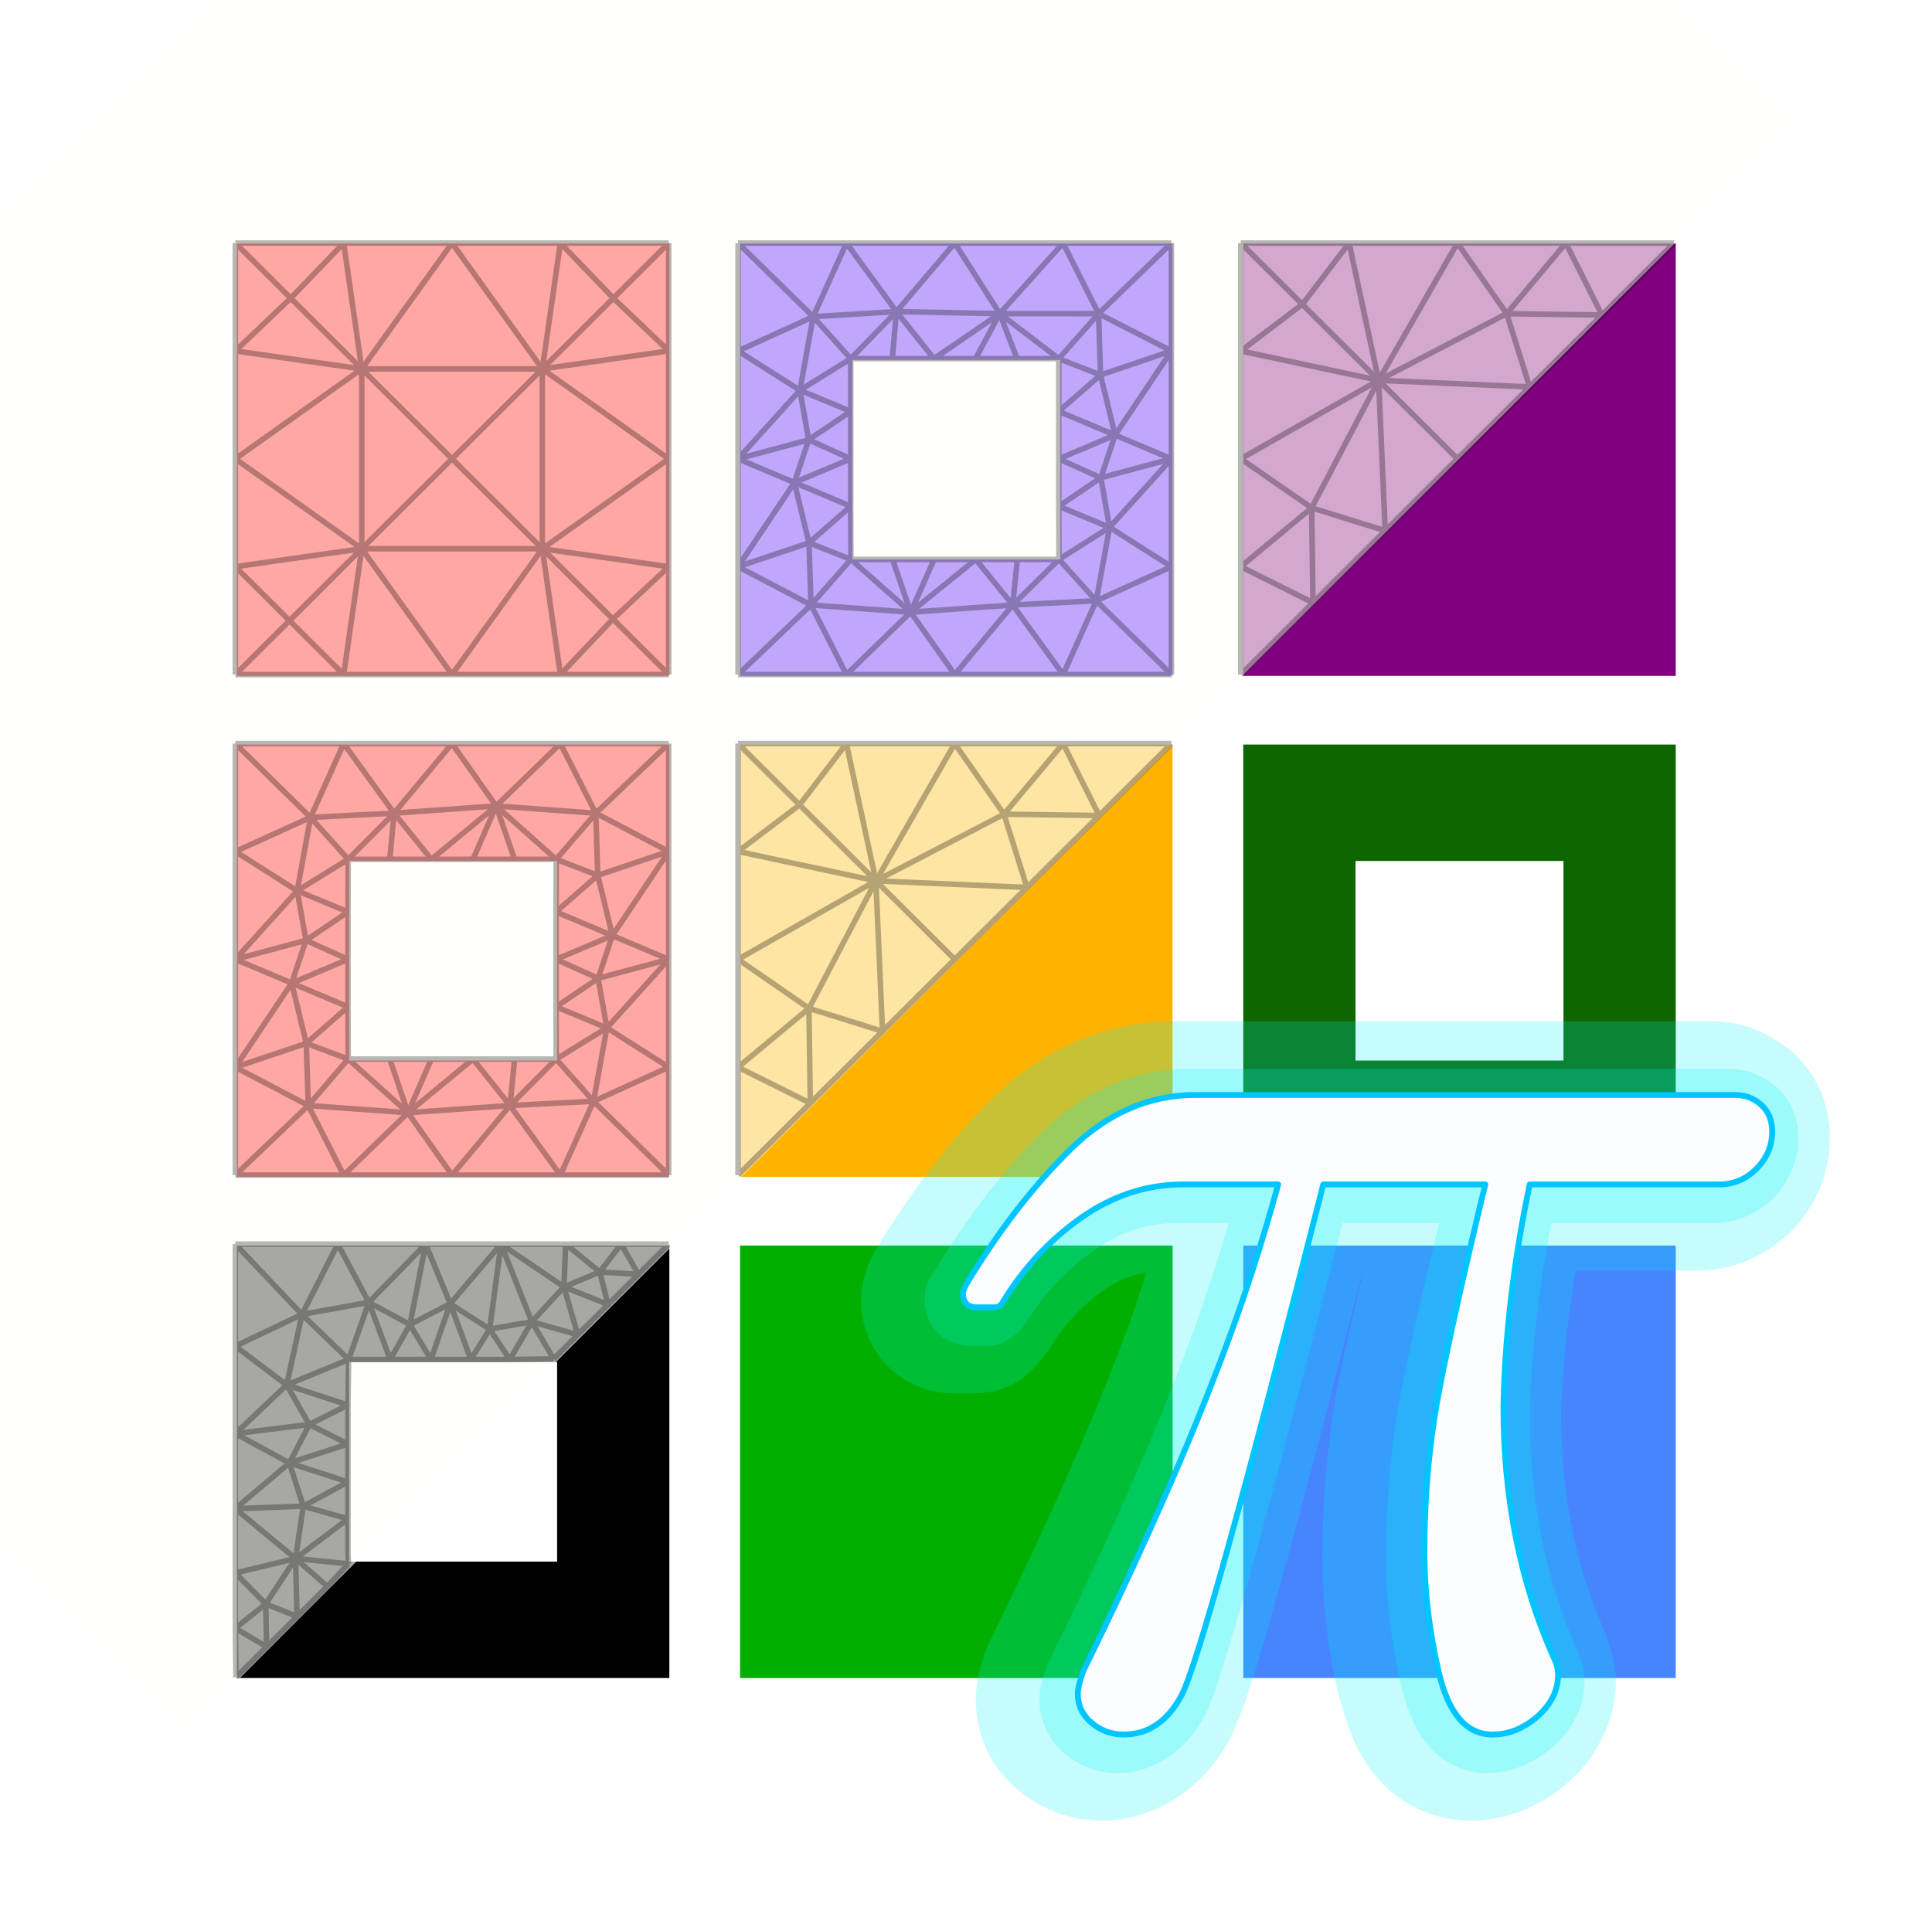 <?xml version="1.0" encoding="UTF-8" standalone="no"?>
<!-- Created with Inkscape (http://www.inkscape.org/) -->

<svg
   xmlns:dc="http://purl.org/dc/elements/1.1/"
   xmlns:cc="http://creativecommons.org/ns#"
   xmlns:rdf="http://www.w3.org/1999/02/22-rdf-syntax-ns#"
   xmlns:svg="http://www.w3.org/2000/svg"
   xmlns="http://www.w3.org/2000/svg"
   xmlns:sodipodi="http://sodipodi.sourceforge.net/DTD/sodipodi-0.dtd"
   xmlns:inkscape="http://www.inkscape.org/namespaces/inkscape"
   version="1.1"
   width="331.844"
   height="330.5"
   id="svg2"
   sodipodi:docname="app_logo.svg"
   inkscape:version="0.92.3 (2405546, 2018-03-11)">
  <sodipodi:namedview
     pagecolor="#ffffff"
     bordercolor="#666666"
     borderopacity="1"
     objecttolerance="10"
     gridtolerance="10"
     guidetolerance="10"
     inkscape:pageopacity="0"
     inkscape:pageshadow="2"
     inkscape:window-width="2832"
     inkscape:window-height="1897"
     id="namedview3805"
     showgrid="false"
     inkscape:zoom="6.5666526"
     inkscape:cx="163.85801"
     inkscape:cy="165.4385"
     inkscape:window-x="293"
     inkscape:window-y="51"
     inkscape:window-maximized="0"
     inkscape:current-layer="svg2" />
  <defs
     id="defs4">
    <filter
       color-interpolation-filters="sRGB"
       id="filter3114">
      <feGaussianBlur
         stdDeviation="3"
         id="feGaussianBlur3116" />
      <feColorMatrix
         values="1 0 0 0 0 0 1 0 0 0 0 0 1 0 0 0 0 0 6 -2.5 "
         result="fbSourceGraphic"
         id="feColorMatrix3118" />
    </filter>
    <filter
       color-interpolation-filters="sRGB"
       id="filter4112-9">
      <feGaussianBlur
         id="feGaussianBlur4114-8"
         stdDeviation="1.149" />
    </filter>
    <filter
       x="-0.093"
       y="-0.112"
       width="1.186"
       height="1.225"
       color-interpolation-filters="sRGB"
       id="filter4142">
      <feGaussianBlur
         id="feGaussianBlur4144"
         stdDeviation="6.435" />
    </filter>
    <filter
       color-interpolation-filters="sRGB"
       id="filter4154">
      <feGaussianBlur
         id="feGaussianBlur4156"
         stdDeviation="2.872" />
    </filter>
    <clipPath
       id="p9a6a11f736">
      <rect
         x="316.05"
         y="210.6"
         width="982.8"
         height="982.8"
         id="rect5170" />
    </clipPath>
    <clipPath
       id="p9a6a11f736-3">
      <rect
         x="316.05"
         y="210.6"
         width="982.8"
         height="982.8"
         id="rect5230" />
    </clipPath>
    <clipPath
       id="p15c857fd2a">
      <rect
         x="134.225"
         y="106.5"
         width="497"
         height="497"
         id="rect5352" />
    </clipPath>
    <clipPath
       id="pb8b2ae5b8e">
      <rect
         x="109.35"
         y="167.543"
         width="546.75"
         height="374.914"
         id="rect5482" />
    </clipPath>
    <clipPath
       id="pb8b2ae5b8e-2">
      <rect
         x="109.35"
         y="167.543"
         width="546.75"
         height="374.914"
         id="rect6413" />
    </clipPath>
    <clipPath
       id="pb8b2ae5b8e-9">
      <rect
         x="109.35"
         y="167.543"
         width="546.75"
         height="374.914"
         id="rect6535" />
    </clipPath>
    <clipPath
       id="pb8b2ae5b8e-1">
      <rect
         x="109.35"
         y="167.543"
         width="546.75"
         height="374.914"
         id="rect6595" />
    </clipPath>
    <clipPath
       id="p2154abc3f8">
      <rect
         x="109.35"
         y="167.543"
         width="546.75"
         height="374.914"
         id="rect6750" />
    </clipPath>
    <clipPath
       id="p01b40611de">
      <rect
         x="109.35"
         y="167.543"
         width="546.75"
         height="374.914"
         id="rect6891" />
    </clipPath>
  </defs>
  <rect
     style="fill:#ff0000;fill-opacity:1;fill-rule:evenodd;stroke:none"
     id="rect2985"
     y="41.83"
     x="40.688"
     height="74.286"
     width="74.286" />
  <path
     inkscape:connector-curvature="0"
     style="fill:#4700ff;fill-opacity:1;fill-rule:evenodd;stroke:none"
     id="rect3799"
     d="m 127.118,41.83 v 74.281 h 74.281 V 41.83 Z m 19.281,20 h 35.719 V 96.112 h -35.719 z" />
  <rect
     style="fill:#800080;fill-opacity:1;fill-rule:evenodd;stroke:none"
     id="rect3804"
     y="41.83"
     x="213.545"
     height="74.286"
     width="74.286" />
  <path
     inkscape:connector-curvature="0"
     style="fill:#ff0000;fill-opacity:1;fill-rule:evenodd;stroke:none"
     id="path3806"
     d="m 40.688,127.905 v 74.281 h 74.281 v -74.281 z m 19.281,20 H 95.688 V 182.186 H 59.969 Z" />
  <rect
     style="fill:#ffb300;fill-opacity:1;fill-rule:evenodd;stroke:none"
     id="rect3808"
     y="127.901"
     x="127.114"
     height="74.286"
     width="74.286" />
  <path
     inkscape:connector-curvature="0"
     style="fill:#0e6600;fill-opacity:1;fill-rule:evenodd;stroke:none"
     id="path3810"
     d="m 213.545,127.904 v 74.281 h 74.281 v -74.281 z m 19.281,20 h 35.719 v 34.281 H 232.826 Z" />
  <rect
     style="fill:#00af00;fill-opacity:1;fill-rule:evenodd;stroke:none"
     id="rect3812"
     y="213.973"
     x="127.115"
     height="74.286"
     width="74.286" />
  <rect
     style="fill:#4785ff;fill-opacity:1;fill-rule:evenodd;stroke:none"
     id="rect3814"
     y="213.973"
     x="213.545"
     height="74.286"
     width="74.286" />
  <path
     inkscape:connector-curvature="0"
     style="fill:#000000;fill-opacity:1;fill-rule:evenodd;stroke:none"
     id="path3816"
     d="m 40.688,213.978 v 74.281 h 74.281 v -74.281 z m 19.281,20 H 95.688 v 34.281 H 59.969 Z" />
  <path
     inkscape:connector-curvature="0"
     style="opacity:0.466;fill:#00f5f5;fill-opacity:1;stroke-linecap:butt;stroke-linejoin:round;filter:url(#filter4142)"
     id="path4140"
     d="m 201.55,175.444 c -11.67,0 -22.652,4.942 -31.156,13.312 -7.276,7.161 -13.795,15.757 -19.781,25.625 0.005,-0.008 -0.067,0.082 -0.094,0.125 -0.033,0.054 -0.061,0.102 -0.094,0.156 -0.111,0.177 -0.231,0.365 -0.219,0.344 a 8.149,8.149 0 0 0 -0.156,0.281 c 0.07,-0.131 -2.156,3.995 -2.156,7.938 0,3.423 0.956,7.839 4.656,11.531 3.694,3.686 8.133,4.594 11.469,4.594 h 2.969 c 5.582,0 9.176,-2.259 11.969,-6 a 8.149,8.149 0 0 0 1.219,-1.531 c 2.641,-4.311 5.717,-7.572 9.531,-10.281 0.036,-0.026 0.057,-0.068 0.094,-0.094 v 0.031 c 2.548,-1.781 4.732,-2.491 7.062,-2.844 -1.014,3.047 -1.959,6.306 -3.031,9.156 a 8.149,8.149 0 0 0 0,0.062 8.149,8.149 0 0 0 -0.094,0.219 c -3.146,8.415 -6.7,17.08 -10.688,26.031 -4.021,9.085 -8.377,18.383 -13.031,27.812 a 8.149,8.149 0 0 0 -0.062,0.094 c 0.034,-0.072 -0.394,1.014 -0.469,1.188 -0.008,0.019 -0.065,0.133 -0.062,0.125 h 0.031 c -0.792,2.131 -1.844,5.101 -1.844,8.688 0,6.067 2.571,11.555 7.219,15.469 h 0.031 c 4.018,3.377 9.029,5.281 14.344,5.281 9.761,0 17.816,-6.124 22.062,-14.062 a 8.149,8.149 0 0 0 0.062,-0.094 c -0.007,0.013 0.046,-0.124 0.094,-0.219 0.022,-0.045 0.066,-0.1 0.062,-0.094 h -0.031 c 1.496,-2.987 2.483,-6.053 3.875,-10.5 1.429,-4.566 3.137,-10.48 5.188,-17.875 3.419,-12.331 8.27,-30.988 13.562,-51.656 h 0.125 c -1.614,6.965 -3.392,14.458 -4.344,19.438 a 8.149,8.149 0 0 0 0,0.031 c -1.818,9.662 -2.719,19.64 -2.719,29.875 0,7.826 0.943,15.785 2.812,23.844 a 8.149,8.149 0 0 0 0.031,0.062 8.149,8.149 0 0 0 0.406,1.281 8.149,8.149 0 0 0 0.094,0.188 c 1.143,4.293 2.779,8.606 6,12.344 4.008,4.651 9.713,7.438 16.062,7.438 4.422,0 8.572,-1.239 12.156,-3.281 0.012,-0.007 0.019,-0.025 0.031,-0.031 -0.068,0.04 -0.386,0.254 0.062,0 3.287,-1.863 6.231,-4.408 8.531,-7.625 a 8.149,8.149 0 0 0 0.062,-0.125 8.149,8.149 0 0 0 0.531,-0.875 8.149,8.149 0 0 0 0.031,-0.062 c -0.005,0.01 0.099,-0.166 0.094,-0.156 2.142,-3.424 3.5,-7.425 3.5,-11.781 0,-2.616 -0.633,-4.851 -1.406,-6.875 a 8.149,8.149 0 0 0 -0.562,-1.75 c -4.858,-10.866 -7.4,-23.124 -7.438,-37.25 0.008,-0.381 0.008,-0.405 0,-0.062 a 8.149,8.149 0 0 0 0,-0.062 8.149,8.149 0 0 0 0,-0.031 c -1e-5,-0.011 10e-6,-0.021 0,-0.031 a 8.149,8.149 0 0 0 0,-0.062 v -0.062 c 0.184,-7.841 1.155,-16.026 2.5,-24.375 h 20.844 c 6.151,0 11.931,-2.458 16.219,-6.812 4.22,-4.286 6.594,-9.968 6.594,-16 0,-5.339 -1.919,-10.586 -6.281,-14.594 -0.006,-0.006 -0.025,0.006 -0.031,0 -0.007,-0.007 0.007,-0.025 0,-0.031 -0.007,-0.006 -0.025,0.006 -0.031,0 -0.008,-0.007 0.008,-0.024 0,-0.031 -0.068,-0.064 -0.083,-0.091 -0.156,-0.156 a 8.149,8.149 0 0 0 -1.312,-0.938 8.149,8.149 0 0 0 -0.062,-0.031 c -3.498,-2.67 -7.663,-4.219 -12.188,-4.219 h -92.688 z" />
  <path
     inkscape:connector-curvature="0"
     style="opacity:0.466;fill:#00f5f5;fill-opacity:1;stroke-linecap:butt;stroke-linejoin:round;filter:url(#filter4154)"
     id="path3254"
     d="m 204.327,183.608 c -9.432,0 -18.24,3.885 -25.438,10.969 -6.761,6.654 -12.962,14.781 -18.719,24.312 a 5.568,5.568 0 0 0 -0.156,0.25 c -0.503,0.94 -1.188,1.714 -1.188,4.094 0,1.738 0.539,4.043 2.25,5.75 1.711,1.707 3.988,2.219 5.719,2.219 h 2.969 c 2.295,0 4.978,-1.708 6.188,-3.656 l 0.062,0.031 c 3.195,-5.214 7.107,-9.421 11.875,-12.781 0.008,-0.005 0.024,0.005 0.031,0 4.593,-3.211 9.184,-4.688 14.281,-4.688 h 8.844 c -2.134,7.165 -4.375,14.087 -6.812,20.562 a 5.568,5.568 0 0 0 0,0.031 c -3.23,8.654 -6.886,17.552 -10.969,26.719 -4.068,9.192 -8.453,18.565 -13.156,28.094 a 5.568,5.568 0 0 0 -0.219,0.531 c -0.771,2.067 -1.344,3.692 -1.344,5.969 0,3.44 1.668,7.028 4.312,9.25 2.511,2.115 5.823,3.344 9.125,3.344 6.236,0 11.824,-4.047 14.875,-9.75 a 5.568,5.568 0 0 0 0.062,-0.125 c 1.092,-2.165 2.02,-4.946 3.406,-9.375 1.386,-4.429 3.089,-10.283 5.125,-17.625 3.796,-13.689 9.011,-33.633 15.125,-57.625 h 16.594 c -2.66,11.249 -5.149,21.898 -6.531,29.125 -1.718,9.132 -2.562,18.61 -2.562,28.375 0,7.178 0.856,14.507 2.594,22 a 5.568,5.568 0 0 0 0.031,0.031 c 0.965,4.093 2.344,7.583 4.75,10.375 2.406,2.792 6.157,4.594 9.875,4.594 2.894,0 5.713,-0.822 8.156,-2.219 0.02,-0.011 0.043,-0.02 0.062,-0.031 2.332,-1.321 4.383,-3.106 5.938,-5.281 a 5.568,5.568 0 0 0 0.031,-0.062 c 1.647,-2.343 2.656,-5.228 2.656,-8.188 0,-1.917 -0.545,-3.705 -1.312,-5.281 l 0.062,-0.031 c -5.385,-12.044 -8.141,-25.561 -8.156,-40.75 4.4e-4,-0.02 -4.5e-4,-0.042 0,-0.062 -10e-6,-0.021 0,-0.041 0,-0.062 0.234,-10.549 1.58,-21.412 3.688,-32.531 h 27.812 c 3.849,0 7.704,-1.631 10.406,-4.375 2.678,-2.72 4.25,-6.517 4.25,-10.281 0,-3.092 -1.287,-6.458 -3.656,-8.625 -0.006,-0.006 -0.025,0.006 -0.031,0 -0.027,-0.025 -0.035,-0.069 -0.062,-0.094 l -0.031,0.031 c -2.174,-1.97 -5.188,-3.156 -8.125,-3.156 h -92.688 z" />
  <path
     inkscape:connector-curvature="0"
     style="fill:#fbfdfe;fill-opacity:1;stroke:#00c5ff;stroke-linecap:butt;stroke-linejoin:round;stroke-opacity:1"
     id="use3958"
     d="m 185.129,290.941 q 0,-1.358 0.998,-4.036 7.107,-14.398 13.255,-28.291 6.189,-13.893 11.099,-27.049 4.951,-13.156 9.063,-28.097 h -16.33 q -9.343,0 -17.488,5.705 -8.105,5.705 -13.455,14.437 -0.479,0.97 -1.477,0.97 h -2.994 q -2.396,0 -2.396,-2.406 0,-0.505 0.519,-1.475 8.345,-13.816 17.887,-23.207 9.542,-9.392 21.52,-9.392 h 92.709 q 2.635,0 4.472,1.708 1.876,1.669 1.876,4.58 0,3.648 -2.675,6.365 -2.675,2.716 -6.428,2.716 h -32.54 q -4.112,19.559 -4.512,38.11 0,23.867 8.624,43.155 0.758,1.475 0.758,3.027 0,2.678 -1.637,5.006 -1.637,2.29 -4.192,3.726 -2.555,1.475 -5.43,1.475 -6.708,0 -9.223,-10.672 -2.476,-10.672 -2.476,-20.762 0,-14.165 2.476,-27.321 2.515,-13.156 7.985,-35.743 h -27.828 q -20.203,79.557 -24.315,87.707 -3.633,6.791 -9.982,6.791 -3.114,0 -5.51,-2.018 -2.355,-1.979 -2.355,-5.006" />
  <rect
     style="opacity:0.466;fill:none;stroke:none"
     id="rect4169"
     y="0.533"
     x="0.544"
     height="329.437"
     width="330.757" />
  <g
     id="line2d_1-6"
     style="stroke-linecap:butt;stroke-linejoin:round"
     transform="matrix(0.95,0,0,0.95,-540.621,-281.771)" />
  <rect
     style="opacity:0.653;fill:#fffffa;stroke:none;stroke-width:3.193;stroke-opacity:1;fill-opacity:1"
     id="rect6936"
     width="393.056"
     height="208.162"
     x="-189.108"
     y="24.812"
     transform="rotate(-45)" />
  <g
     transform="matrix(0.953,0,0,0.949,-324.313,-221.014)"
     style="stroke:#000000;stroke-linecap:butt;stroke-linejoin:round;stroke-opacity:0.289;fill:#000000"
     id="axes_1-9">
    <g
       style="stroke:#000000;stroke-linecap:butt;stroke-linejoin:round;stroke-opacity:0.289;fill:#000000"
       id="patch_2-3">
      <path
         inkscape:connector-curvature="0"
         id="path6885"
         style="fill:#000000;stroke:#000000;stroke-linecap:butt;stroke-linejoin:miter;stroke-opacity:0.289"
         clip-path="url(#p01b40611de)"
         d="M 402.252,445.604 H 382.725 m 39.054,0 h -19.527 m 39.054,0 h 19.527 m -19.527,0 H 421.779 M 382.725,387.024 v -19.527 m 0,39.054 v -19.527 m 0,39.054 v 19.527 m 0,-19.527 v -19.527 m 78.107,19.527 v 19.527 m 0,-39.054 v 19.527 m 0,-39.054 v -19.527 m 0,19.527 v 19.527 m -19.527,-39.054 h 19.527 m -39.054,0 h 19.527 m -39.054,0 H 382.725 m 19.527,0 h 19.527 m -11.22,57.107 h -7.498 m 14.997,0 h -7.498 m 14.997,0 h -7.498 m 14.997,0 h 7.498 m -7.498,0 h -7.498 m 14.97,-9.461 0.027,9.461 m -0.027,-18.053 v 8.592 m 0,-17.184 0.027,-9.516 m -0.027,9.516 v 8.592 m -7.471,-18.107 h 7.498 m -14.997,0 h 7.498 m -14.997,0 h 7.498 m -14.997,0 h -7.498 m 7.498,0 h 7.498 m -15.024,9.516 0.027,-9.516 m -0.027,18.107 v -8.592 m 0,17.184 0.027,9.461 m -0.027,-9.461 v -8.592 m 10.799,27.765 -10.772,-9.712 m 10.772,9.712 -11.58,11.289 m 11.58,-11.289 7.947,11.289 m -7.947,-11.289 -3.274,-9.712 m 3.274,9.712 4.225,-9.712 m -4.225,9.712 11.723,-9.712 m 4.171,-45.818 10.826,9.657 m -10.826,-9.657 11.58,-11.289 m -11.58,11.289 -7.947,-11.289 m 7.947,11.289 3.328,9.657 m -3.328,-9.657 -4.171,9.657 m 4.171,-9.657 -11.669,9.657 m -6.725,-8.354 -8.271,8.354 m 8.271,-8.354 10.447,-12.592 m -10.447,12.592 -9.079,-12.592 m 9.079,12.592 6.725,8.354 m -6.725,-8.354 -0.773,8.354 m 0.773,-8.354 18.394,-1.303 m 2.501,54.226 8.325,-8.409 m -8.325,8.409 -10.447,12.592 m 10.447,-12.592 9.079,12.592 m -9.079,-12.592 -6.671,-8.409 m 6.671,8.409 0.827,-8.409 m -0.827,8.409 -18.394,1.303 m 36.846,-32.061 10.154,4.296 m -10.154,-4.296 10.154,-15.231 m -10.154,15.231 -10.154,4.296 m 10.154,-4.296 -10.154,-4.296 m -47.645,12.888 -10.154,-4.296 m 10.154,4.296 -10.154,15.231 m 10.154,-15.231 10.154,-4.296 m -10.154,4.296 10.154,4.296 m 44.652,-35.045 13.147,-12.6 m -13.147,12.6 -7.134,8.346 m 7.134,-8.346 13.147,6.927 M 447.685,380.097 441.305,367.497 m 6.38,12.6 -17.96,-1.311 m -33.45,2.07 -13.55,-13.359 m 13.55,13.359 6.785,7.587 m -6.785,-7.587 -13.55,6.168 m 13.55,-6.168 5.977,-13.359 m -5.977,13.359 15.056,-0.767 m 35.951,52.156 13.55,13.359 m -13.55,-13.359 -6.731,-7.641 m 6.731,7.641 -5.977,13.359 m 5.977,-13.359 13.55,-6.168 m -13.55,6.168 -15.056,0.767 m -36.354,-0.008 -13.147,12.6 m 13.147,-12.6 7.188,-8.401 m -7.188,8.401 6.38,12.6 M 395.872,433.004 382.725,426.077 m 13.147,6.927 17.96,1.311 m -18.324,-12.555 7.552,2.843 m -7.552,-2.843 -12.783,4.316 m 12.783,-4.316 7.525,-6.619 m -7.525,6.619 -2.629,-10.914 m 2.629,10.914 0.364,11.243 m 52.177,-41.664 -7.497,-2.897 m 7.497,2.897 12.783,-4.316 m -12.783,4.316 -7.525,6.619 m 7.525,-6.619 2.629,10.914 M 448.049,391.34 447.685,380.097 m 0.421,29.89 12.726,-3.437 m -12.726,3.437 -7.582,5.155 m 7.582,-5.155 -7.582,-3.437 m 7.582,3.437 2.572,-7.733 m -0.995,16.701 -9.132,5.648 m 9.132,-5.648 11.149,7.121 m -11.149,-7.121 11.149,-12.406 m -11.149,12.406 -9.159,-3.814 m 9.159,3.814 -2.401,13.289 m 2.401,-13.289 -1.577,-8.969 m -52.656,-6.873 -12.726,3.437 m 12.726,-3.437 7.582,-5.155 m -7.582,5.155 7.582,3.437 m -7.582,-3.437 -2.572,7.733 m 0.995,-16.701 9.186,-5.702 m -9.186,5.702 -11.149,-7.121 m 11.149,7.121 -11.149,12.406 m 11.149,-12.406 9.159,3.814 m -9.159,-3.814 2.401,-13.289 m -2.401,13.289 1.577,8.969 M 492.856,355 h -19.527 m 39.054,0 h -19.527 m 39.054,0 h 19.527 m -19.527,0 h -19.527 m -39.054,-58.58 v -19.527 m 0,39.054 v -19.527 m 0,39.054 V 355 m 0,-19.527 v -19.527 m 78.107,19.527 V 355 m 0,-39.054 v 19.527 m 0,-39.054 v -19.527 m 0,19.527 v 19.527 m -19.527,-39.054 h 19.527 m -39.054,0 h 19.527 m -39.054,0 h -19.527 m 19.527,0 h 19.527 m -11.21,57.262 h -7.498 m 14.997,0 h -7.498 m 14.997,0 h -7.498 m 14.997,0 h 7.498 m -7.498,0 h -7.498 m 14.959,-9.616 0.038,9.616 m -0.038,-18.208 v 8.592 m 0,-17.184 v -9.54 m 0,9.54 v 8.592 m -7.498,-18.132 h 7.498 m -14.997,0 h 7.498 m -14.997,0 h 7.498 m -14.997,0 h -7.498 m 7.498,0 h 7.498 m -14.997,9.54 v -9.54 m 0,18.132 v -8.592 m 0,17.184 0.038,9.616 m -0.038,-9.616 v -8.592 m 8.234,-26.65 -8.234,8.518 m 8.234,-8.518 10.511,-12.404 m -10.511,12.404 -9.015,-12.404 m 9.015,12.404 6.762,8.518 m -6.762,-8.518 -0.736,8.518 m 3.301,45.897 -10.761,-9.557 m 10.761,9.557 L 492.856,355 M 504.436,343.711 512.383,355 m -7.947,-11.289 -3.263,-9.557 m 3.263,9.557 4.235,-9.557 m -4.235,9.557 11.734,-9.557 m 6.66,8.254 8.336,-8.254 m -8.336,8.254 L 512.383,355 M 522.83,342.408 531.91,355 m -9.079,-12.592 -6.66,-8.254 m 6.66,8.254 0.838,-8.254 m -0.838,8.254 -18.394,1.303 m 16.055,-54.047 10.638,8.15 m -10.638,-8.15 11.419,-12.771 m -11.419,12.771 -8.108,-12.771 m 8.108,12.771 3.139,8.15 m -3.139,-8.15 -4.359,8.15 m 4.359,-8.15 -11.857,8.15 m 11.857,-8.15 -18.62,-0.367 m 39.411,22.354 10.154,4.296 m -10.154,-4.296 10.154,-15.231 m -10.154,15.231 -10.154,4.296 m 10.154,-4.296 -10.154,-4.296 m -47.645,12.888 -10.154,-4.296 m 10.154,4.296 -10.154,15.231 m 10.154,-15.231 10.154,-4.296 m -10.154,4.296 10.154,4.296 m 44.672,-34.869 13.128,-12.776 m -13.128,12.776 -7.18,8.145 m 7.18,-8.145 13.128,6.75 m -13.128,-6.75 -6.399,-12.776 m 6.399,12.776 -17.818,-0.005 M 486.476,342.4 473.329,355 m 13.147,-12.6 7.199,-8.246 m -7.199,8.246 L 492.856,355 m -6.38,-12.6 -13.147,-6.927 m 13.147,6.927 17.96,1.311 M 537.886,341.641 551.436,355 m -13.55,-13.359 -6.72,-7.487 m 6.72,7.487 L 531.91,355 m 5.977,-13.359 13.55,-6.168 m -13.55,6.168 -15.056,0.767 m -35.962,-52.188 -13.539,-13.328 m 13.539,13.328 6.769,7.594 m -6.769,-7.594 -13.539,6.199 m 13.539,-6.199 5.988,-13.328 m -5.988,13.328 15.003,-0.924 m -15.759,41.86 7.562,2.998 m -7.562,-2.998 -12.783,4.316 m 12.783,-4.316 7.525,-6.619 m -7.525,6.619 -2.629,-10.914 m 2.629,10.914 0.364,11.243 m 52.181,-41.629 -7.528,-2.957 m 7.528,2.957 12.779,-4.352 m -12.779,4.352 -7.528,6.583 m 7.528,-6.583 2.626,10.879 m -2.626,-10.879 -0.348,-11.102 m -52.254,22.841 -12.726,3.437 m 12.726,-3.437 7.582,-5.155 m -7.582,5.155 7.582,3.437 m -7.582,-3.437 -2.572,7.733 m 0.993,-16.707 9.161,-5.721 m -9.161,5.721 -11.147,-7.116 m 11.147,7.116 -11.147,12.411 m 11.147,-12.411 9.161,3.819 m -9.161,-3.819 2.392,-13.315 m -2.392,13.315 1.579,8.974 m 52.656,6.873 12.726,-3.437 m -12.726,3.437 -7.582,5.155 m 7.582,-5.155 -7.582,-3.437 m 7.582,3.437 2.572,-7.733 m -0.995,16.701 -9.121,5.802 m 9.121,-5.802 11.149,7.121 m -11.149,-7.121 11.149,-12.406 m -11.149,12.406 -9.159,-3.814 m 9.159,3.814 -2.401,13.289 m 2.401,-13.289 -1.577,-8.969 M 402.252,355 H 382.725 m 39.054,0 h -19.527 m 39.054,0 h 19.527 m -19.527,0 h -19.527 m 39.054,-19.527 V 355 m 0,-39.054 v 19.527 m 0,-39.054 v -19.527 m 0,19.527 v 19.527 m -19.527,-39.054 h 19.527 m -39.054,0 h 19.527 m -39.054,0 H 382.725 m 19.527,0 h 19.527 M 382.725,296.42 v -19.527 m 0,39.054 v -19.527 m 0,39.054 V 355 m 0,-19.527 v -19.527 m 55.326,-16.272 22.781,16.272 m -22.781,-16.272 22.781,-3.254 m -22.781,3.254 3.254,-22.781 m -3.254,22.781 -16.272,-22.781 m 16.272,22.781 -16.272,16.272 m -16.272,-16.272 16.272,-22.781 m -16.272,22.781 -3.254,-22.781 m 3.254,22.781 -22.781,-3.254 m 22.781,3.254 -22.781,16.272 m 22.781,-16.272 16.272,16.272 m -16.272,-16.272 h 32.545 M 405.506,332.219 402.252,355 M 405.506,332.219 421.779,355 M 405.506,332.219 382.725,315.946 m 22.781,16.272 -22.781,3.254 m 22.781,-3.254 16.272,-16.272 m -16.272,16.272 V 299.674 M 438.051,332.219 421.779,355 M 438.051,332.219 441.305,355 m -3.254,-22.781 22.781,3.254 m -22.781,-3.254 22.781,-16.272 m -22.781,16.272 -16.272,-16.272 m 16.272,16.272 v -32.545 m 0,32.545 H 405.506 M 392.488,345.237 382.725,355 m 9.763,-9.763 9.763,9.763 m -9.763,-9.763 -9.763,-9.763 m 9.763,9.763 13.018,-13.018 M 450.772,344.94 460.832,355 M 450.772,344.94 441.305,355 m 9.467,-10.06 10.06,-9.467 m -10.06,9.467 -12.721,-12.721 m 12.806,-45.351 9.975,-9.975 m -9.975,9.975 9.975,9.552 m -9.975,-9.552 -9.552,-9.975 m 9.552,9.975 -12.806,12.806 m -45.351,-12.806 -9.975,-9.975 m 9.975,9.975 9.552,-9.975 m -9.552,9.975 -9.975,9.552 m 9.975,-9.552 12.806,12.806 m 67.823,87.35 v -19.527 m 0,39.054 v -19.527 m 0,39.054 v 19.527 m 0,-19.527 v -19.527 m 58.58,-39.054 h 19.527 m -39.054,0 h 19.527 m -39.054,0 h -19.527 m 19.527,0 h 19.527 m -26.036,65.089 -13.018,13.018 m 13.018,-13.018 -13.018,-6.509 m 26.036,-6.509 -13.018,13.018 m 26.036,-26.036 -13.018,13.018 m 26.036,-26.036 -13.018,13.018 m 26.036,-26.036 13.018,-13.018 m -13.018,13.018 -6.509,-13.018 m 6.509,13.018 -13.018,13.018 m -27.229,-1.193 -24.842,-5.316 m 24.842,5.316 -24.842,14.211 m 24.842,-14.211 14.211,-24.842 m -14.211,24.842 -5.316,-24.842 m 5.316,24.842 1.193,27.229 m -1.193,-27.229 14.211,14.211 m -14.211,-14.211 27.229,1.193 m -39.292,21.892 -12.779,-8.874 m 12.779,8.874 -12.779,10.653 m 12.779,-10.653 0.239,17.162 m -0.239,-17.162 13.257,4.144 m -13.257,-4.144 12.063,-23.085 m 23.085,-12.063 10.653,-12.779 m -10.653,12.779 -8.874,-12.779 m 8.874,12.779 4.144,13.257 m -4.144,-13.257 17.162,0.239 m -17.162,-0.239 -23.085,12.063 m -13.75,-13.75 -11.092,-11.092 m 11.092,11.092 -11.092,8.434 m 11.092,-8.434 8.434,-11.092 m -8.434,11.092 13.75,13.75 m 65.762,-95.92 v -19.527 m 0,39.054 v -19.527 m 0,39.054 V 355 m 0,-19.527 v -19.527 m 58.58,-39.054 h 19.527 m -39.054,0 h 19.527 m -39.054,0 h -19.527 m 19.527,0 h 19.527 M 576.951,341.982 563.934,355 m 13.018,-13.018 -13.018,-6.509 m 26.036,-6.509 -13.018,13.018 m 26.036,-26.036 -13.018,13.018 m 26.036,-26.036 -13.018,13.018 m 26.036,-26.036 13.018,-13.018 m -13.018,13.018 -6.509,-13.018 m 6.509,13.018 -13.018,13.018 m -27.229,-1.193 -24.842,-5.316 m 24.842,5.316 -24.842,14.211 m 24.842,-14.211 14.211,-24.842 m -14.211,24.842 -5.316,-24.842 m 5.316,24.842 1.193,27.229 m -1.193,-27.229 14.211,14.211 m -14.211,-14.211 27.229,1.193 m -39.292,21.892 -12.779,-8.874 m 12.779,8.874 -12.779,10.653 m 12.779,-10.653 0.239,17.162 m -0.239,-17.162 13.257,4.144 m -13.257,-4.144 12.063,-23.085 m 23.085,-12.063 10.653,-12.779 m -10.653,12.779 -8.874,-12.779 m 8.874,12.779 4.144,13.257 m -4.144,-13.257 17.162,0.239 m -17.162,-0.239 -23.085,12.063 m -13.75,-13.75 -11.092,-11.092 m 11.092,11.092 -11.092,8.434 m 11.092,-8.434 8.434,-11.092 m -8.434,11.092 13.75,13.75 m -185.653,214.235 -0.09,-1.632 M 382.725,476.565 v -18.463 m 0,34.301 v -15.837 m 0,29.422 v -13.585 m 0,25.237 v -11.653 m 0,21.648 0.11,8.882 m -0.11,-8.882 v -9.995 m 69.533,-59.538 h 8.574 m -18.569,0 h 9.995 m -21.648,0 h 11.653 m -25.237,0 h 13.585 m -29.422,0 H 382.725 m 18.463,0 h 15.837 m 27.404,16.402 -4.332,4.367 m 9.799,-9.835 -5.468,5.468 m 10.935,-10.935 5.468,-5.468 m -5.468,5.468 -3.106,-5.468 m 3.106,5.468 -5.468,5.468 m -17.701,9.953 7.901,-0.118 m -14.932,0.118 h 7.031 m -14.214,0 h 7.183 m -14.52,0 h -7.495 m 7.495,0 h 7.337 m -14.95,8.235 0.117,-8.235 m -0.117,15.293 v -7.058 m 0,13.926 v -6.868 m 0,13.552 v 6.505 m 0,-6.505 v -6.684 m -14.67,29.839 -5.528,5.528 m 5.528,-5.528 -5.638,-3.354 m 11.125,-2.133 -5.488,5.488 m 10.935,-10.935 3.825,-4.084 m -3.825,4.084 3.825,-4.084 m -3.825,4.084 -5.447,5.447 m -0.271,-10.496 9.543,0.964 m -9.543,-0.964 -10.855,-9.019 m 10.855,9.019 -10.855,2.633 m 10.855,-2.633 9.453,-7.172 m -9.453,7.172 0.271,10.496 m -0.271,-10.496 5.718,5.048 m 36.853,-47.903 3.947,6.719 m -3.947,-6.719 -5.541,-14.05 m 5.541,14.05 8.279,2.352 m -8.279,-2.352 -3.954,6.837 m -10.74,-10.107 9.154,-10.781 m -9.154,10.781 -4.431,-10.781 m 4.431,10.781 3.709,10.107 m -3.709,-10.107 -3.474,10.107 m -25.509,18.727 -9.749,-5.314 m 9.749,5.314 -9.749,8.271 m 9.749,-8.271 10.559,-3.434 m -10.559,3.434 10.559,3.434 m 3.748,-32.507 -3.63,10.346 m 3.63,-10.346 10.245,-10.541 m -10.245,10.541 -5.592,-10.541 m 5.592,10.541 3.865,10.346 m -18.661,4.609 11.165,-4.609 m -11.165,4.609 -9.26,-7.033 m 9.26,7.033 -9.26,8.804 m 9.26,-8.804 11.048,3.626 m -14.828,36.007 -5.48,-5.591 m 5.48,5.591 -5.48,4.404 m 5.48,-4.404 0.158,7.758 m -0.158,-7.758 5.646,2.271 m -5.646,-2.271 5.375,-8.225 m 1.16,-44.176 -12.014,-12.728 m 12.014,12.728 8.411,8.159 m -8.411,-8.159 -12.014,5.735 m 12.014,-5.735 6.449,-12.728 m -6.449,12.728 12.041,-2.187 m -12.041,2.187 -2.755,12.768 m 56.424,-20.463 3.85,-5.034 m -3.85,5.034 -6.146,-5.034 m 6.146,5.034 1.488,5.901 m -1.488,-5.901 6.956,0.434 m -13.405,2.269 0.303,-7.737 m -0.303,7.737 -11.35,-7.737 m 11.35,7.737 2.47,8.666 m -2.47,-8.666 7.937,3.198 m -7.937,-3.198 -5.809,6.313 m 5.809,-6.313 6.449,-2.703 m -19.845,10.359 2.047,-15.393 m -2.047,15.393 3.633,5.495 m -3.633,-5.495 -3.398,5.495 m 3.398,-5.495 7.587,-1.343 m -7.587,1.343 -7.107,-4.612 m -26.488,36.656 -12.244,0.448 m 12.244,-0.448 8.064,-4.389 m -8.064,4.389 8.064,2.295 m -8.064,-2.295 -1.389,9.468 m 1.389,-9.468 -2.495,-7.823 m 21.723,-25.058 2.829,-14.556 m -2.829,14.556 3.786,6.332 m -3.786,-6.332 -3.551,6.332 m 3.551,-6.332 7.26,-3.775 m -7.26,3.775 -7.416,-4.015 m -10.733,22.11 -13.322,1.649 m 13.322,-1.649 6.986,-3.529 m -6.986,3.529 6.986,3.529 m -6.986,-3.529 -3.573,6.963 m 3.573,-6.963 -4.062,-7.155"
         sodipodi:nodetypes="cccccccccccccccccccccccccccccccccccccccccccccccccccccccccccccccccccccccccccccccccccccccccccccccccccccccccccccccccccccccccccccccccccccccccccccccccccccccccccccccccccccccccccccccccccccccccccccccccccccccccccccccccccccccccccccccccccccccccccccccccccccccccccccccccccccccccccccccccccccccccccccccccccccccccccccccccccccccccccccccccccccccccccccccccccccccccccccccccccccccccccccccccccccccccccccccccccccccccccccccccccccccccccccccccccccccccccccccccccccccccccccccccccccccccccccccccccccccccccccccccccccccccccccccccccccccccccccccccccccccccccccccccccccccccccccccccccccccccccccccccccccccccccccccccccccccccccccccccccccccccccccccccccccccccccccccccccccccccccccccccccccccccccccccccccccccccccccccccccccccccccccccccccccccccccccccccccccccccccccccccccccccccccccccccccccccccccccccccccccccccccccccccccccccccccccccccccccccccccccccccccccccccccccccccccccccccccccccccccccccccccccccccccccccccccccccccccccccccccccccccccccccccccccccccccccccccccccccccccccccccccccc" />
    </g>
    <g
       style="stroke:#000000;stroke-linecap:butt;stroke-linejoin:round;stroke-opacity:0.289;fill:#000000"
       id="line2d_1-60" />
  </g>
</svg>
